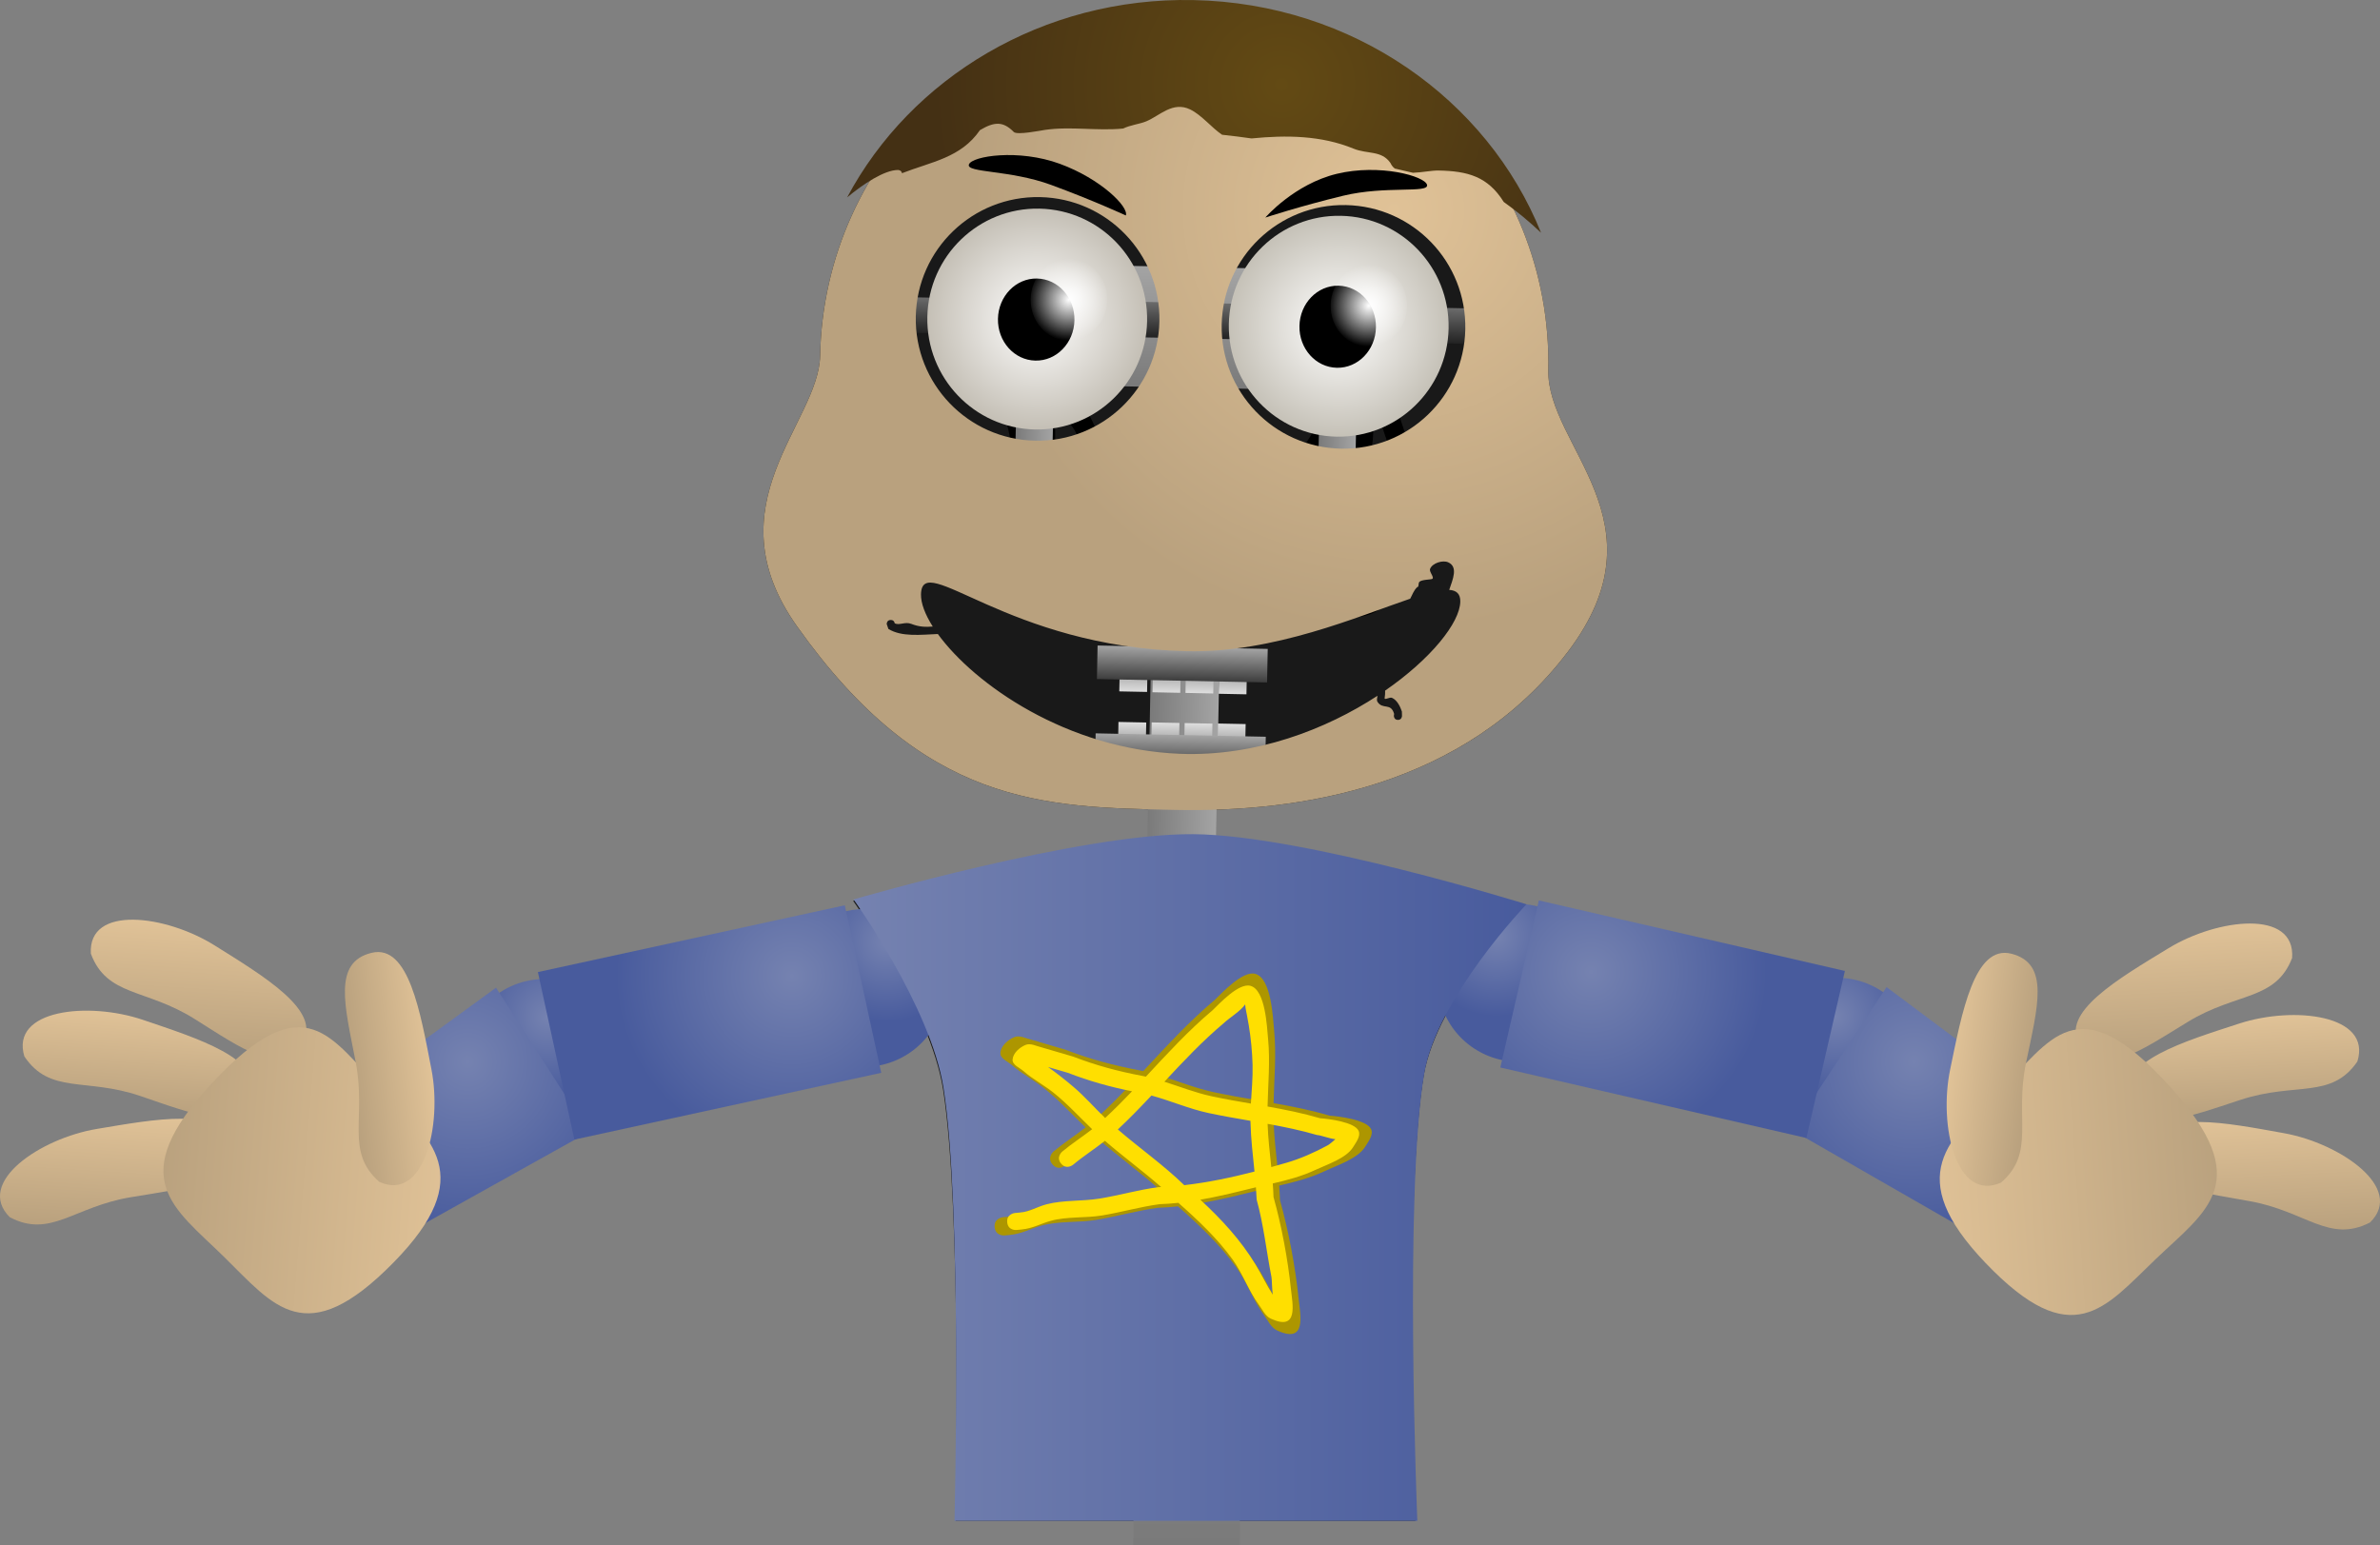 <svg version="1.1" xmlns="http://www.w3.org/2000/svg" xmlns:xlink="http://www.w3.org/1999/xlink" width="1071.941" height="695.994" viewBox="0,0,1071.941,695.994"><rect x="0" y="0" width="1071.941" height="695.994" fill="#808080" stroke="none"/><defs><linearGradient x1="222.175" y1="265.805" x2="253.027" y2="266.42" gradientUnits="userSpaceOnUse" id="color-1"><stop offset="0" stop-color="#7a7a7a"/><stop offset="1" stop-color="#a4a4a4"/></linearGradient><linearGradient x1="161.008" y1="175.074" x2="177.715" y2="175.408" gradientUnits="userSpaceOnUse" id="color-2"><stop offset="0" stop-color="#7a7a7a"/><stop offset="1" stop-color="#a4a4a4"/></linearGradient><linearGradient x1="297.52" y1="177.797" x2="314.226" y2="178.13" gradientUnits="userSpaceOnUse" id="color-3"><stop offset="0" stop-color="#7a7a7a"/><stop offset="1" stop-color="#a4a4a4"/></linearGradient><linearGradient x1="241.186" y1="108.574" x2="240.103" y2="162.86" gradientUnits="userSpaceOnUse" id="color-4"><stop offset="0" stop-color="#a4a4a4"/><stop offset="1" stop-color="#7a7a7a"/></linearGradient><linearGradient x1="239.41" y1="124.626" x2="239.091" y2="140.616" gradientUnits="userSpaceOnUse" id="color-5"><stop offset="0" stop-color="#6b6b6b"/><stop offset="1" stop-color="#222222"/></linearGradient><linearGradient x1="258.721" y1="290.671" x2="258.518" y2="300.838" gradientUnits="userSpaceOnUse" id="color-6"><stop offset="0" stop-color="#9a9a9a"/><stop offset="1" stop-color="#dedede"/></linearGradient><linearGradient x1="243.771" y1="290.281" x2="243.568" y2="300.448" gradientUnits="userSpaceOnUse" id="color-7"><stop offset="0" stop-color="#9a9a9a"/><stop offset="1" stop-color="#dedede"/></linearGradient><linearGradient x1="228.912" y1="289.984" x2="228.709" y2="300.151" gradientUnits="userSpaceOnUse" id="color-8"><stop offset="0" stop-color="#9a9a9a"/><stop offset="1" stop-color="#dedede"/></linearGradient><linearGradient x1="213.962" y1="289.594" x2="213.76" y2="299.761" gradientUnits="userSpaceOnUse" id="color-9"><stop offset="0" stop-color="#9a9a9a"/><stop offset="1" stop-color="#dedede"/></linearGradient><linearGradient x1="236.048" y1="279.745" x2="235.747" y2="294.857" gradientUnits="userSpaceOnUse" id="color-10"><stop offset="0" stop-color="#a4a4a4"/><stop offset="1" stop-color="#3d3d3d"/></linearGradient><linearGradient x1="258.158" y1="314.241" x2="257.956" y2="324.408" gradientUnits="userSpaceOnUse" id="color-11"><stop offset="0" stop-color="#dedede"/><stop offset="1" stop-color="#9a9a9a"/></linearGradient><linearGradient x1="243.205" y1="314.035" x2="243.002" y2="324.202" gradientUnits="userSpaceOnUse" id="color-12"><stop offset="0" stop-color="#dedede"/><stop offset="1" stop-color="#9a9a9a"/></linearGradient><linearGradient x1="228.346" y1="313.739" x2="228.143" y2="323.906" gradientUnits="userSpaceOnUse" id="color-13"><stop offset="0" stop-color="#dedede"/><stop offset="1" stop-color="#9a9a9a"/></linearGradient><linearGradient x1="213.393" y1="313.533" x2="213.19" y2="323.7" gradientUnits="userSpaceOnUse" id="color-14"><stop offset="0" stop-color="#dedede"/><stop offset="1" stop-color="#9a9a9a"/></linearGradient><linearGradient x1="235.167" y1="319.31" x2="234.865" y2="334.422" gradientUnits="userSpaceOnUse" id="color-15"><stop offset="0" stop-color="#a4a4a4"/><stop offset="1" stop-color="#3d3d3d"/></linearGradient><radialGradient cx="170.543" cy="131.937" r="49.749" gradientUnits="userSpaceOnUse" id="color-16"><stop offset="0" stop-color="#ffffff"/><stop offset="1" stop-color="#c4bfb5"/></radialGradient><radialGradient cx="184.814" cy="123.225" r="18.488" gradientUnits="userSpaceOnUse" id="color-17"><stop offset="0" stop-color="#ffffff"/><stop offset="1" stop-color="#ffffff" stop-opacity="0"/></radialGradient><radialGradient cx="306.335" cy="135.168" r="49.749" gradientUnits="userSpaceOnUse" id="color-18"><stop offset="0" stop-color="#ffffff"/><stop offset="1" stop-color="#c5c1b7"/></radialGradient><radialGradient cx="319.91" cy="125.92" r="18.488" gradientUnits="userSpaceOnUse" id="color-19"><stop offset="0" stop-color="#ffffff"/><stop offset="1" stop-color="#ffffff" stop-opacity="0"/></radialGradient><linearGradient x1="236.774" y1="218.862" x2="236.471" y2="234.074" gradientUnits="userSpaceOnUse" id="color-20"><stop offset="0" stop-color="#a4a4a4"/><stop offset="1" stop-color="#686868"/></linearGradient><radialGradient cx="331.185" cy="82.777" r="190.048" gradientUnits="userSpaceOnUse" id="color-21"><stop offset="0" stop-color="#e0c297"/><stop offset="1" stop-color="#b9a17e"/></radialGradient><radialGradient cx="280.564" cy="26.217" r="157.087" gradientUnits="userSpaceOnUse" id="color-22"><stop offset="0" stop-color="#634a14"/><stop offset="1" stop-color="#443014"/></radialGradient><linearGradient x1="237.845" y1="416.157" x2="237.845" y2="684.219" gradientUnits="userSpaceOnUse" id="color-23"><stop offset="0" stop-color="#a4a4a4"/><stop offset="1" stop-color="#7a7a7a"/></linearGradient><linearGradient x1="237.845" y1="416.157" x2="237.845" y2="438.025" gradientUnits="userSpaceOnUse" id="color-24"><stop offset="0" stop-color="#a4a4a4"/><stop offset="1" stop-color="#7a7a7a"/></linearGradient><linearGradient x1="237.845" y1="406.253" x2="237.845" y2="447.929" gradientUnits="userSpaceOnUse" id="color-25"><stop offset="0" stop-color="#303030"/><stop offset="1" stop-color="#4b4b4b"/></linearGradient><radialGradient cx="529.95" cy="446.042" r="36.199" gradientUnits="userSpaceOnUse" id="color-26"><stop offset="0" stop-color="#7582b0"/><stop offset="1" stop-color="#485b9d"/></radialGradient><radialGradient cx="565.456" cy="466.385" r="78.092" gradientUnits="userSpaceOnUse" id="color-27"><stop offset="0" stop-color="#7582b0"/><stop offset="1" stop-color="#485b9d"/></radialGradient><radialGradient cx="-50.245" cy="446.599" r="36.199" gradientUnits="userSpaceOnUse" id="color-28"><stop offset="0" stop-color="#7582b0"/><stop offset="1" stop-color="#485b9d"/></radialGradient><radialGradient cx="-85.996" cy="466.508" r="78.092" gradientUnits="userSpaceOnUse" id="color-29"><stop offset="0" stop-color="#7582b0"/><stop offset="1" stop-color="#485b9d"/></radialGradient><radialGradient cx="377.461" cy="410.024" r="35.99" gradientUnits="userSpaceOnUse" id="color-30"><stop offset="0" stop-color="#7582b0"/><stop offset="1" stop-color="#485b9d"/></radialGradient><radialGradient cx="419.94" cy="425.98" r="79.371" gradientUnits="userSpaceOnUse" id="color-31"><stop offset="0" stop-color="#7582b0"/><stop offset="1" stop-color="#485b9d"/></radialGradient><radialGradient cx="102.672" cy="412.447" r="35.99" gradientUnits="userSpaceOnUse" id="color-32"><stop offset="0" stop-color="#7582b0"/><stop offset="1" stop-color="#485b9d"/></radialGradient><radialGradient cx="60.002" cy="427.883" r="79.371" gradientUnits="userSpaceOnUse" id="color-33"><stop offset="0" stop-color="#7582b0"/><stop offset="1" stop-color="#485b9d"/></radialGradient><linearGradient x1="87.826" y1="518.593" x2="390.885" y2="518.593" gradientUnits="userSpaceOnUse" id="color-34"><stop offset="0" stop-color="#7582b0"/><stop offset="1" stop-color="#485b9d"/></linearGradient><linearGradient x1="722.917" y1="492.032" x2="725.558" y2="543.733" gradientUnits="userSpaceOnUse" id="color-35"><stop offset="0" stop-color="#e0c297"/><stop offset="1" stop-color="#b9a17e"/></linearGradient><linearGradient x1="712.972" y1="446.527" x2="715.224" y2="490.606" gradientUnits="userSpaceOnUse" id="color-36"><stop offset="0" stop-color="#e0c297"/><stop offset="1" stop-color="#b9a17e"/></linearGradient><linearGradient x1="685.509" y1="405.737" x2="688.485" y2="463.987" gradientUnits="userSpaceOnUse" id="color-37"><stop offset="0" stop-color="#e0c297"/><stop offset="1" stop-color="#b9a17e"/></linearGradient><linearGradient x1="571.209" y1="520.833" x2="705.222" y2="511.522" gradientUnits="userSpaceOnUse" id="color-38"><stop offset="0" stop-color="#e0c297"/><stop offset="1" stop-color="#b9a17e"/></linearGradient><linearGradient x1="581.912" y1="467.157" x2="618.031" y2="471.975" gradientUnits="userSpaceOnUse" id="color-39"><stop offset="0" stop-color="#e0c297"/><stop offset="1" stop-color="#b9a17e"/></linearGradient><linearGradient x1="-243.759" y1="490.229" x2="-247.031" y2="541.894" gradientUnits="userSpaceOnUse" id="color-40"><stop offset="0" stop-color="#e0c297"/><stop offset="1" stop-color="#b9a17e"/></linearGradient><linearGradient x1="-233.259" y1="444.849" x2="-236.049" y2="488.897" gradientUnits="userSpaceOnUse" id="color-41"><stop offset="0" stop-color="#e0c297"/><stop offset="1" stop-color="#b9a17e"/></linearGradient><linearGradient x1="-205.3" y1="404.398" x2="-208.987" y2="462.607" gradientUnits="userSpaceOnUse" id="color-42"><stop offset="0" stop-color="#e0c297"/><stop offset="1" stop-color="#b9a17e"/></linearGradient><linearGradient x1="-92.414" y1="520.881" x2="-226.304" y2="509.934" gradientUnits="userSpaceOnUse" id="color-43"><stop offset="0" stop-color="#e0c297"/><stop offset="1" stop-color="#b9a17e"/></linearGradient><linearGradient x1="-102.461" y1="467.078" x2="-138.636" y2="471.454" gradientUnits="userSpaceOnUse" id="color-44"><stop offset="0" stop-color="#e0c297"/><stop offset="1" stop-color="#b9a17e"/></linearGradient></defs><g transform="translate(296.618,11.775)"><g data-paper-data="{&quot;isPaintingLayer&quot;:true}" fill-rule="nonzero" stroke-linecap="butt" stroke-linejoin="miter" stroke-miterlimit="10" stroke-dasharray="" stroke-dashoffset="0" style="mix-blend-mode: normal"><path d="M133.772,673.196c0,0 2.874,-140.582 -5.638,-194.31c-5.81,-36.671 -40.501,-84.888 -40.501,-84.888c0,0 101.88,-29.769 152.879,-29.402c50.001,0.36 150.18,31.584 150.18,31.584c0,0 -40.083,41.754 -46.016,76.171c-9.199,53.357 -3.815,200.845 -3.815,200.845z" fill="#191919" stroke="none" stroke-width="0"/><path d="M400.733,155.005c-0.684,34.312 53.452,67.98 8.816,126.787c-46.395,61.125 -120.891,72.351 -176.819,71.236c-59.934,-1.195 -113.172,-2.008 -170.47,-82.821c-38.886,-54.845 9.892,-91.4 10.497,-121.743c1.789,-89.71 76.66,-160.969 167.228,-159.163c90.568,1.806 162.537,75.995 160.748,165.704z" fill="#191919" stroke="none" stroke-width="0"/><g><path d="M319.725,255.205c5.343,-3.562 11.267,-15.792 13.059,-21.877c0.11,-7.82 5.488,-17.489 3.872,-24.894c-1.749,-8.014 -6.769,-15.748 -9.282,-23.598c-2.286,-7.14 -4.741,-14.022 -7.814,-20.544c2.11,8.74 3.007,17.828 1.735,24.938c-1.711,9.569 -6.66,18.54 -5.209,28.631c2.013,13.995 11.665,18.128 4.155,33.048c-1.518,2.522 -3.223,4.526 -5.083,6.116c1.625,-0.314 3.168,-0.885 4.568,-1.819zM311.848,136.671c12.028,12.985 18.562,28.416 23.886,45.211c2.584,8.15 7.943,16.225 9.556,24.623c1.771,9.226 -3.552,18.907 -3.788,28.266c-2.53,8.455 -9.466,23.158 -16.978,28.104c-8.563,5.638 -18.941,2.824 -28.068,1.566c-17.089,-2.355 -34.12,-0.054 -50.533,3.77c-0.981,-0.014 -1.961,-0.029 -2.941,-0.044l0.564,4.422c0,0 -1.482,4.309 -5.641,2.78c-2.597,-0.955 -2.994,-2.994 -2.926,-4.391c-1.038,-0.692 -2.082,-1.355 -3.129,-1.997c-1.249,0.522 -3.433,0.907 -5.162,-1.583c-0.042,-0.061 -0.083,-0.122 -0.122,-0.182c-0.754,-0.443 -1.482,-1.169 -1.813,-2.363c-0.652,-0.37 -1.301,-0.738 -1.945,-1.106c1.724,3.176 3.202,6.535 6.461,8.773l2.795,2.253c0,0 3.477,2.813 0.755,6.418c-2.722,3.604 -6.198,0.791 -6.198,0.791l-2.401,-1.952c-5.339,-3.972 -6.544,-10.677 -10.889,-14.543c-1.968,-1.751 -5.162,-0.569 -7.749,-0.79c-5.515,-0.47 -14.467,-0.812 -18.949,-4.841c-6.495,-5.838 -6.08,-19.562 -11.245,-27.041c-14.514,-1.191 -26.654,-13.895 -23.463,-29.933c0.792,-3.983 4.137,-6.959 5.634,-10.72c3.119,-7.839 -3.878,-19.276 -4.893,-26.616c-1.37,-9.909 3.09,-17.069 8.657,-23.848c0.221,-0.559 0.448,-1.124 0.682,-1.697c0,0 0.944,-2.306 3.081,-2.784c-0.013,-0.534 -0.016,-1.069 -0.009,-1.607c0,0 0.091,-4.572 4.505,-4.484c4.414,0.088 4.323,4.66 4.323,4.66c-0.483,16.466 10.424,26.69 19.321,38.458c2.03,2.686 4.753,9.192 5.332,12.481c0.536,3.048 -1.805,9.371 1.093,11.869c4.191,3.613 14.415,3.597 17.387,8.304c3.359,5.321 2.537,12.474 4.481,18.505c3.894,6.888 6.139,13.299 8.091,20.966l0.566,1.872c0,0 1.309,4.365 -2.907,5.727c-4.217,1.362 -5.526,-3.003 -5.526,-3.003l-0.672,-2.254c-1.846,-7.252 -3.957,-12.99 -7.6,-19.534c-1.737,-5.379 -0.972,-11.567 -3.399,-16.651c-1.022,-2.139 -14.12,-4.777 -16.619,-7.412c-6.236,-6.576 -2.006,-13.909 -5.158,-21.303c-2.177,-5.106 -6.628,-7.864 -9.836,-12.365c-4.573,-6.416 -8.615,-13.37 -11.03,-20.863c-1.405,4.541 -1.568,8.812 1.773,13.875c2.444,3.705 6.395,6.387 8.14,10.495c3.566,8.392 -2.242,24.099 5.628,30.786c9.877,8.393 20.725,13.603 25.808,26.565c1.459,11.765 7.747,17.511 15.581,22.262l1.502,0.03c5.595,0.358 10.901,-3.712 16.056,-6.077c9.454,-4.338 19.207,-7.5 27.646,-13.805c6.265,-5.607 4.322,-20.551 6.473,-28.425c1.848,-6.766 7.521,-9.281 11.827,-13.904c4.748,-5.098 9.164,-13.018 11.552,-19.501c4.48,-12.165 -0.586,-24.935 -0.357,-37.336c0,0 0.091,-4.572 4.505,-4.484c3.525,0.07 4.177,3 4.297,4.177c2.238,-0.465 3.994,1.429 3.994,1.429zM287.25,253.771c8.979,0.179 20.315,1.847 25.292,-7.333c5.62,-10.952 -3.456,-15.983 -5.201,-27.287c-1.719,-11.134 3.284,-20.793 5.226,-31.31c1.308,-7.081 -0.131,-17.259 -2.823,-26.251c0.082,4.875 -0.411,9.785 -2.199,14.834c-2.651,7.488 -7.909,16.434 -13.3,22.264c-2.697,2.917 -8.814,5.768 -9.775,10.272c-2.434,11.407 -1.001,24.102 -9.268,32.777c-4.455,3.313 -10.594,7.283 -17.293,10.934c9.55,-0.201 19.262,0.899 29.339,1.1zM200.221,234.604c-4.195,-10.805 -15.64,-14.859 -23.377,-22.262c-7.87,-7.53 -6.041,-19.318 -6.758,-28.971c-0.446,-6.008 -3.72,-7.86 -6.735,-11.682c1.231,3.759 2.604,7.511 2.977,11.233c1.463,14.575 -15.828,33.792 6.519,40.702c2.211,0.684 4.551,0.794 6.826,1.191c5.464,6.46 7.727,10.997 10.303,19.145c0.933,2.952 0.027,7.118 2.432,8.973c4.727,3.646 11.975,2.175 18.241,2.581c-5.396,-4.807 -9.341,-11.061 -10.428,-20.91z" fill="#000000" stroke="none" stroke-width="0.5"/><path d="M219.258,412.045l5.834,-292.479l30.853,0.615l-5.827,292.117z" fill="url(#color-1)" stroke="none" stroke-width="0"/><path d="M159.876,231.839l2.264,-113.529l16.707,0.333l-2.262,113.388z" fill="url(#color-2)" stroke="none" stroke-width="0"/><path d="M296.387,234.562l2.264,-113.529l16.707,0.333l-2.262,113.388z" fill="url(#color-3)" stroke="none" stroke-width="0"/><path d="M144.42,160.952l1.083,-54.286l191.366,3.817l-1.083,54.286z" fill="url(#color-4)" stroke="none" stroke-width="0"/><path d="M113.876,138.119l0.319,-15.991l250.43,4.995l-0.319,15.991z" fill="url(#color-5)" stroke="none" stroke-width="0"/><g stroke="none" stroke-width="0"><path d="M252.261,300.713l0.203,-10.167l12.513,0.25l-0.203,10.167z" fill="url(#color-6)"/><path d="M237.312,300.323l0.203,-10.167l12.513,0.25l-0.203,10.167z" fill="url(#color-7)"/><path d="M222.453,300.027l0.203,-10.167l12.513,0.25l-0.203,10.167z" fill="url(#color-8)"/><path d="M207.503,299.636l0.203,-10.167l12.513,0.25l-0.203,10.167z" fill="url(#color-9)"/><path d="M197.432,294.092l0.301,-15.111l76.63,1.528l-0.301,15.111z" fill="url(#color-10)"/></g><g data-paper-data="{&quot;index&quot;:null}" stroke="none" stroke-width="0"><path d="M264.415,314.366l-0.203,10.167l-12.513,-0.25l0.203,-10.167z" fill="url(#color-11)"/><path d="M249.462,314.16l-0.203,10.167l-12.513,-0.25l0.203,-10.167z" fill="url(#color-12)"/><path d="M234.603,313.864l-0.203,10.167l-12.513,-0.25l0.203,-10.167z" fill="url(#color-13)"/><path d="M219.649,313.658l-0.203,10.167l-12.513,-0.25l0.203,-10.167z" fill="url(#color-14)"/><path d="M273.482,320.074l-0.301,15.111l-76.63,-1.528l0.301,-15.111c0,0 21.433,0.427 33.253,0.663c13.5,0.269 43.377,0.865 43.377,0.865z" fill="url(#color-15)"/></g><g stroke-width="0"><g><path d="M220.033,132.924c-0.548,27.47 -23.15,49.297 -50.483,48.752c-27.333,-0.545 -49.046,-23.256 -48.499,-50.726c0.548,-27.47 23.15,-49.297 50.483,-48.752c27.333,0.545 49.046,23.256 48.499,50.726z" fill="url(#color-16)" stroke="#000000"/><path d="M187.305,132.507c-0.204,10.209 -8.08,18.331 -17.593,18.141c-9.513,-0.19 -17.059,-8.619 -16.855,-18.828c0.204,-10.209 8.08,-18.331 17.593,-18.141c9.513,0.19 17.059,8.619 16.855,18.828z" fill="#000000" stroke="none"/></g><path d="M202.038,123.569c-0.204,10.209 -8.08,18.331 -17.593,18.141c-9.513,-0.19 -17.059,-8.619 -16.855,-18.828c0.204,-10.209 8.08,-18.331 17.593,-18.141c9.513,0.19 17.059,8.619 16.855,18.828z" fill="url(#color-17)" stroke="none"/></g><g stroke-width="0"><g><path d="M355.826,136.155c-0.548,27.47 -23.15,49.297 -50.483,48.752c-27.333,-0.545 -49.046,-23.256 -48.498,-50.726c0.548,-27.47 23.15,-49.297 50.483,-48.752c27.333,0.545 49.046,23.256 48.498,50.726z" fill="url(#color-18)" stroke="#000000"/><path d="M323.097,135.738c-0.204,10.209 -8.08,18.331 -17.593,18.141c-9.513,-0.19 -17.059,-8.619 -16.855,-18.828c0.204,-10.209 8.08,-18.331 17.593,-18.141c9.513,0.19 17.059,8.619 16.855,18.828z" fill="#000000" stroke="none"/></g><path d="M337.135,126.264c-0.204,10.209 -8.08,18.331 -17.593,18.141c-9.513,-0.19 -17.059,-8.619 -16.855,-18.828c0.204,-10.209 8.08,-18.331 17.593,-18.141c9.513,0.19 17.059,8.619 16.855,18.828z" fill="url(#color-19)" stroke="none"/></g><path d="M159.862,232.546l0.303,-15.213l153.218,3.056l-0.303,15.194z" fill="url(#color-20)" stroke="none" stroke-width="0"/></g><g stroke="none" stroke-width="0"><path d="M400.733,155.005c-0.684,34.312 53.452,67.98 8.816,126.787c-46.395,61.125 -120.891,72.351 -176.819,71.236c-59.934,-1.195 -113.172,-2.008 -170.47,-82.821c-38.886,-54.845 9.892,-91.4 10.497,-121.743c1.789,-89.71 76.66,-160.969 167.228,-159.163c90.568,1.806 162.537,75.995 160.748,165.704zM234.884,327.753c34.057,1.318 65.792,-11.014 88.921,-26.148c-0.194,1.068 -0.398,2.094 -0.088,2.61c2.334,3.894 6.087,0.302 7.573,5.572l-0.111,0.834c0,0 -0.036,1.829 1.792,1.865c1.829,0.036 1.865,-1.792 1.865,-1.792l-0.054,-1.995c-0.727,-2.193 -2.11,-5.104 -4.451,-6.154c-1.008,-0.452 -3.471,1.191 -3.311,0.098c0.174,-1.192 0.28,-2.327 0.22,-3.352c20.693,-14.317 33.664,-30.585 33.853,-40.071c0.07,-3.504 -1.695,-5.079 -4.99,-5.297c1.658,-4.833 4.092,-10.402 -0.496,-12.435c-2.431,-1.077 -7.082,0.34 -8.11,2.951c-0.57,1.449 2.254,3.988 0.822,4.6c-0.579,0.247 -4.832,0.257 -5.687,1.302c-0.529,0.647 -0.104,2.359 -0.939,2.325c-1.664,1.599 -2.199,3.518 -3.161,5.23c-23.218,7.861 -61.425,24.496 -100.549,23.64c-81.001,-1.772 -119.384,-45.799 -119.787,-25.601c-0.078,3.928 1.774,8.946 5.299,14.501c-3.134,0.229 -5.906,0.268 -9.731,-1.222c-2.716,-1.058 -5.256,0.783 -7.394,-0.202c-0.087,-0.528 -0.429,-1.509 -1.763,-1.535c-1.829,-0.036 -1.865,1.792 -1.865,1.792l0.77,2.245c6.03,3.719 14.71,2.583 22.276,2.288c16.476,22.667 58.154,51.978 109.095,53.949zM169.614,186.725c30.298,0.604 55.349,-23.467 55.953,-53.765c0.604,-30.298 -23.467,-55.349 -53.765,-55.953c-30.298,-0.604 -55.349,23.467 -55.953,53.765c-0.604,30.298 23.467,55.349 53.765,55.953zM307.39,190.314c30.298,0.604 55.349,-23.467 55.953,-53.765c0.604,-30.298 -23.467,-55.349 -53.765,-55.953c-30.298,-0.604 -55.349,23.467 -55.953,53.765c-0.604,30.298 23.467,55.349 53.765,55.953z" fill="url(#color-21)"/><path d="M240.868,-11.739c71.811,1.432 132.445,44.707 156.593,104.803c-5.228,-4.976 -10.823,-9.617 -16.812,-13.887c-7.207,-11.537 -16.326,-13.886 -29.315,-14.145c-3.085,-0.062 -7.471,0.878 -11.563,1.021c-2.736,-0.661 -5.473,-1.295 -8.209,-1.916c-0.794,-0.636 -1.455,-1.461 -1.944,-2.522c-4.057,-5.781 -10.282,-3.844 -16.648,-6.451c-14.498,-5.937 -30.174,-6.144 -45.896,-4.582c-4.423,-0.632 -8.843,-1.183 -13.269,-1.658c-4.768,-3.202 -9.146,-8.834 -14.308,-11.37c-7.907,-3.884 -13.776,2.826 -19.875,5.337c-3.078,1.267 -7.062,1.62 -10.379,3.231c-11.584,1.16 -23.787,-1.086 -35.273,0.625c-1.978,0.295 -12.52,2.415 -13.98,0.929c-4.821,-4.904 -8.74,-4.69 -15.237,-0.84c-8.616,12.514 -21.862,14.229 -35.127,19.412c-0.22,-1.427 -1.767,-1.458 -1.767,-1.458c-6.107,-0.012 -15.709,6.309 -22.932,12.349c28.714,-53.86 88.087,-90.234 155.942,-88.88z" fill="url(#color-22)"/></g><path d="M305.475,66.515c19.211,-4.643 39.692,1.024 40.646,4.969c0.953,3.945 -18.593,0.265 -37.804,4.908c-19.211,4.643 -35.039,9.829 -35.039,9.829c0,0 12.987,-15.063 32.197,-19.706z" fill="#000000" stroke="none" stroke-width="0"/><path d="M176.772,71.496c-18.554,-6.808 -38.393,-5.387 -36.995,-9.197c1.398,-3.81 22.394,-7.098 40.947,-0.29c18.554,6.808 31.131,19.447 29.733,23.257c0,0 -15.132,-6.962 -33.686,-13.771z" data-paper-data="{&quot;index&quot;:null}" fill="#000000" stroke="none" stroke-width="0"/><g stroke="none"><path d="M232.688,434.059c1.416,-0.944 2.656,-1.01 3.655,-0.72l-0.031,-3.965c0,0 0,-4.572 4.572,-4.572c4.572,0 4.572,4.572 4.572,4.572l-0.044,4.318c0.505,1.768 0.932,3.774 1.225,5.895l0.766,2.68c0.748,2.621 1.306,5.242 1.722,7.861c7.484,16.099 5.534,37.431 5.524,54.443c-0.044,0.479 -0.09,0.957 -0.137,1.435c5.143,12.397 12.688,24.292 13.575,37.691c0.869,13.139 -7.977,24.175 -6.402,37.145c0.617,5.08 13.153,25.303 18.266,20.978c4.539,-4.642 11.368,-9.744 13.08,-16.442c1.613,-6.312 -2.786,-13.514 -3.616,-19.542c-0.432,-3.142 0.454,-14.164 0.772,-15.768c1.844,-9.311 9.345,-16.139 13.963,-23.965c0.194,-0.33 0.385,-0.658 0.571,-0.986c-1.379,-10.707 -4.291,-21.169 -9.309,-30.952c-4.662,-12.411 -13.79,-27.597 -8.632,-41.488c7.856,-21.158 32.071,-22.234 50.227,-28.328c0.976,-0.327 1.933,-0.639 2.877,-0.93c0.494,-0.183 0.987,-0.357 1.478,-0.522c0.994,-0.333 2.008,-0.562 3.037,-0.703c6.007,-1.361 11.667,-1.368 18.09,1.675c0,0 1.457,0.728 2.197,2.185c3.187,1.026 6.272,1.947 9.139,2.331c0,0 4.527,0.647 3.88,5.173c-0.647,4.527 -5.173,3.88 -5.173,3.88c-6.731,-1.01 -18.885,-7.655 -26.571,-6.331c-0.68,0.18 -1.364,0.382 -2.052,0.597c-9.924,3.994 -22.814,12.259 -24.196,23.637c-1.154,9.499 2.799,19.086 2.857,28.507c0,15.474 -1.205,28.467 -7.95,42.099c5.139,35.848 -5.687,73.87 -35.765,95.373c-15.663,8.826 -24.474,-11.699 -31.89,-23.187c-16.84,-26.088 -4.946,-61.946 -1.756,-90.922c-0.603,-1.483 -1.161,-2.968 -1.656,-4.455c-3.027,-13.812 -1.409,-27.602 -2.278,-41.441c-1.826,1.196 -3.878,2.194 -4.8,4.084c-1.762,3.61 -0.667,10.171 -0.944,13.241c-0.768,8.515 -5.058,15.158 -4.93,23.603c0,9.016 4.049,28.382 -2.278,35.924c-1.797,2.142 -4.084,3.319 -6.639,3.761c-5.494,4.377 -13.341,6.273 -14.487,14.099c-1.742,11.89 9.778,14.593 13.212,23.856c3.907,10.538 0.036,22.422 -9.342,27.695c-18.515,13.297 -46.99,7.574 -50.426,-18.532c-1.242,-9.439 10.694,-25.058 6.688,-33.41c-4.056,-8.457 -12.985,-15.337 -17.493,-24.353c-8.07,-14.342 -3.188,-30.313 -5.434,-45.995c-1.788,-12.48 -6.559,-24.296 -11.03,-35.77c-2.682,-6.883 -4.558,-17.071 -12.836,-18.313c-1.343,0.737 -2.729,1.502 -4.24,2.26c0,0 -4.09,2.045 -6.135,-2.045c-2.045,-4.09 2.045,-6.135 2.045,-6.135c0.441,-0.22 0.889,-0.437 1.343,-0.653c1.053,-2.66 4.239,-2.66 4.239,-2.66c0.589,0.024 1.162,0.064 1.718,0.118c18.914,-7.203 44.41,-8.93 50.154,16.947c2.947,13.275 -3.327,22.468 7.499,33.396c11.203,6.354 18.499,15.468 20.157,28.543c0.904,7.132 -1.159,14.174 2.898,20.808c1.877,3.069 4.046,4.381 7.057,6.321c0.696,0.448 6.671,3.139 10.479,4.347c3.231,-10.191 -1.149,-24.656 -3.311,-34.438c-1.126,-11.14 -5.534,-26.078 -2.765,-37.148c1.957,-7.824 8.651,-17.034 13.672,-23.1l0.13,-0.533c0,0 2.003,-4.006 6.009,-2.106c0.303,-0.371 0.697,-0.731 1.203,-1.069zM248.286,565.912c0,7.608 -0.794,15.613 3,22.611c4.13,7.618 9.703,14.471 15.081,21.202c3.115,3.899 3.413,7.899 7.292,4.068c1.383,-0.987 2.734,-2.031 4.057,-3.119c-10.61,-0.582 -18.45,-12.246 -23.265,-22.26c-7.316,-15.215 5.522,-29.072 4.507,-44.149c-0.493,-7.32 -3.289,-14.391 -6.518,-21.371c-1.967,14.241 -4.154,28.344 -4.154,43.018zM303.716,566.335c1.323,-8.82 2.094,-17.852 1.985,-26.849c-2.972,3.906 -5.754,7.983 -6.587,12.557c-1.529,8.397 1.739,16.461 2.993,24.486c0.687,-3.587 1.148,-7.126 1.608,-10.195zM295.447,455.592c-4.28,11.248 4.644,25.027 8.347,34.917c2.958,6.047 5.391,12.397 7.278,18.928c2.02,-8.053 2.352,-16.222 2.352,-25.59c0.076,-9.776 -4.07,-19.571 -2.802,-29.504c0.73,-5.725 3.454,-11.044 7.31,-15.68c-9.803,2.884 -18.817,7.292 -22.485,16.929zM234.518,445.007l-1.596,-2.374l-0.552,0.987c-4.163,4.956 -10.188,12.907 -11.797,19.347c-2.116,8.472 0.92,20.263 2.375,29.629c1.293,-4.824 3.024,-9.417 3.481,-14.858c0.564,-6.712 -1.207,-10.318 1.886,-16.472c1.669,-3.322 5.962,-4.618 8.124,-7.643c0.835,-1.169 1.31,-2.73 1.531,-4.478c-1.018,-1.465 -2.163,-2.849 -3.452,-4.138zM141.82,446.018c4.695,12.098 9.726,24.662 11.608,37.805c2.023,14.126 -2.896,30.486 4.47,43.144c4.424,8.85 14.505,16.484 17.879,25.169c4.779,12.299 -7.656,24.089 -6.046,35.92c2.666,19.594 23.576,21.292 36.526,11.743c16.481,-7.516 -1.648,-21.937 -5.583,-29.799c-1.41,-2.817 -2.945,-12.777 -2.508,-15.425c0.719,-4.362 4.489,-10.45 7.944,-13.391c0.745,-0.634 1.641,-1.155 2.603,-1.632c-7.063,-3.177 -13.636,-8.68 -16.299,-12.99c-6.759,-10.938 -1.434,-23.852 -7.226,-34.932c-2.925,-5.596 -8.344,-8.916 -13.582,-11.93c-4.89,-4.861 -9.146,-9.873 -10.894,-16.834c-1.743,-6.938 1.352,-14.963 0,-21.931c-2.619,-13.497 -18.879,-16.846 -29.691,-14.224c5.24,4.503 7.841,11.687 10.798,19.307z" fill="#303030" stroke-width="0.5"/><path d="M213.896,684.219v-268.062h47.897v268.062z" fill="url(#color-23)" stroke-width="0"/><path d="M94.337,438.025v-21.868h287.016v21.868z" fill="url(#color-24)" stroke-width="0"/><path d="M136.076,447.929v-41.677h203.536v41.677z" fill="url(#color-25)" stroke-width="0"/></g><g data-paper-data="{&quot;index&quot;:null}" stroke="none" stroke-width="0"><path d="M511.868,494.06c-16.714,-11.045 -21.493,-33.272 -10.673,-49.646c10.82,-16.374 33.141,-20.694 49.855,-9.649c16.714,11.045 21.493,33.272 10.673,49.646c-10.82,16.374 -33.141,20.694 -49.855,9.649z" fill="url(#color-26)"/><path d="M633.329,567.77l-122.822,-70.514l42.573,-64.425l113.584,84.885z" fill="url(#color-27)"/></g><g data-paper-data="{&quot;index&quot;:null}" stroke="none" stroke-width="0"><path d="M-32.75,494.835c-16.848,10.84 -39.114,6.248 -49.733,-10.257c-10.619,-16.505 -5.569,-38.672 11.278,-49.511c16.848,-10.84 39.114,-6.248 49.733,10.257c10.619,16.505 5.569,38.672 -11.278,49.512z" fill="url(#color-28)"/><path d="M-187.825,516.599l114.613,-83.492l41.783,64.941l-123.674,69.008z" fill="url(#color-29)"/></g><g data-paper-data="{&quot;index&quot;:null}" stroke="none" stroke-width="0"><path d="M379.279,465.576c-19.522,-4.499 -31.775,-23.649 -27.368,-42.773c4.407,-19.124 23.806,-30.981 43.328,-26.482c19.522,4.499 31.775,23.649 27.368,42.774c-4.407,19.124 -23.806,30.981 -43.328,26.482z" fill="url(#color-30)"/><path d="M516.968,500.813l-137.845,-31.766l17.341,-75.249l137.845,31.766z" fill="url(#color-31)"/></g><g data-paper-data="{&quot;index&quot;:null}" stroke="none" stroke-width="0"><path d="M100.177,467.973c-19.576,4.26 -38.828,-7.832 -43.001,-27.009c-4.173,-19.177 8.313,-38.176 27.889,-42.436c19.576,-4.26 38.828,7.832 43.001,27.009c4.173,19.177 -8.313,38.176 -27.889,42.436z" fill="url(#color-32)"/><path d="M-54.353,426.07l138.223,-30.08l16.42,75.455l-138.223,30.08z" fill="url(#color-33)"/></g><g stroke="none"><path d="M133.282,673.237c0,0 3.557,-141.265 -4.955,-194.994c-5.81,-36.671 -40.501,-84.888 -40.501,-84.888c0,0 101.88,-29.769 152.879,-29.402c50.001,0.36 150.18,31.584 150.18,31.584c0,0 -40.083,41.754 -46.016,76.171c-9.199,53.357 -3.132,201.528 -3.132,201.528z" fill="url(#color-34)" stroke-width="0"/><g stroke-width="0.5"><path d="M151.369,540.984c-0.392,-4.097 3.705,-4.488 3.705,-4.488l2.438,-0.233c5.177,-0.427 7.855,-2.658 12.878,-3.978c7.946,-2.088 17.093,-1.396 25.318,-2.717c9.557,-1.535 18.761,-4.238 28.466,-5.529c0.492,-0.018 0.984,-0.039 1.475,-0.062c-8.8,-7.75 -18.277,-14.637 -27.132,-22.314c-4.992,3.98 -10.435,7.409 -15.332,11.521c0,0 -3.154,2.644 -5.798,-0.511c-2.644,-3.154 0.511,-5.798 0.511,-5.798c4.61,-3.857 9.717,-7.123 14.454,-10.819c-6.25,-5.984 -11.961,-12.305 -18.819,-17.762c-4.455,-3.545 -9.973,-6.477 -14.215,-10.211c-1.944,-1.711 -5.54,-3.046 -5.356,-5.63c0.223,-3.141 3.35,-5.869 6.259,-7.076c2.449,-1.017 5.275,0.634 7.862,1.214c0.137,0.031 14.442,4.235 15.154,4.444c11.062,4.263 21.658,7.088 33.175,9.271c0.624,0.118 1.246,0.246 1.866,0.381c10.338,-11.073 20.55,-22.294 32.142,-32c3.286,-3.154 12.662,-13.375 18.325,-11.824c7.281,1.994 7.957,19.924 8.505,25.632c1.049,10.925 -0.013,21.728 -0.256,32.604c8.527,1.524 17.021,3.219 25.321,5.661c4.166,0.278 16.733,1.853 18.616,6.09c1.122,2.525 -1.211,5.496 -2.652,7.855c-3.3,5.402 -12.702,8.405 -18.046,10.926c-6.725,3.172 -13.671,4.976 -20.723,6.605c0.165,2.183 0.292,4.37 0.359,6.561c3.874,13.739 6.932,30.112 8.409,44.406c0.755,7.307 3.804,20.503 -9.714,14.274c-2.72,-1.253 -4.055,-4.424 -5.832,-6.835c-4.876,-6.616 -7.674,-14.871 -12.507,-21.578c-7.38,-10.24 -16.816,-19.143 -26.279,-27.475c-2.985,0.317 -6.006,0.541 -9.077,0.652c-9.51,1.281 -18.466,3.917 -27.837,5.451c-7.885,1.291 -17.03,0.456 -24.573,2.56c-5.27,1.47 -8.548,3.613 -14.167,4.206l-2.438,0.233c0,0 -4.097,0.392 -4.488,-3.705zM244.563,530.083c10.129,9.354 19.539,19.49 26.664,31.348c2.827,4.705 5.3,9.914 8.284,14.532c-0.424,-3.44 -0.384,-7.338 -0.629,-8.583c-2.423,-12.293 -3.804,-25.345 -7.142,-37.315c-0.083,-1.994 -0.207,-3.984 -0.359,-5.972c-0.952,0.223 -1.904,0.452 -2.858,0.688c-8.072,1.999 -15.953,3.906 -23.959,5.302zM268.959,483.697c0.348,-6.25 0.968,-12.491 0.804,-18.739c-0.162,-6.217 -0.798,-12.776 -1.809,-18.905c-0.273,-1.654 -0.608,-3.297 -0.893,-4.949c-0.299,-1.737 -0.767,-3.458 -0.858,-5.218c-0.001,-0.022 0,-0.046 0.003,-0.071c-2.105,3.15 -7.92,6.711 -10.284,8.995c-10.301,8.643 -19.525,18.469 -28.716,28.324c7.579,2.404 15.05,5.363 22.768,7.018c6.274,1.345 12.624,2.448 18.984,3.545zM268.748,492.014c-6.768,-1.172 -13.53,-2.332 -20.213,-3.758c-9.337,-1.993 -18.325,-5.932 -27.565,-8.451c-5.275,5.606 -10.618,11.137 -16.223,16.377c10.571,9.102 22,17.122 32.061,26.887c11.397,-1.305 22.731,-3.694 33.886,-6.564c-0.795,-7.928 -1.741,-15.844 -1.934,-23.85c-0.005,-0.213 -0.009,-0.426 -0.013,-0.64zM198.618,490.647c4.469,-4.14 8.766,-8.471 12.989,-12.885c-10.658,-2.135 -20.662,-4.93 -31.012,-8.931c-0.748,-0.219 -5.628,-1.646 -9.535,-2.791c4.236,3.016 8.329,6.244 12.289,9.609c5.492,4.667 10.114,10.044 15.268,14.999zM277.018,493.472c0.234,6.993 1.059,13.926 1.771,20.863c2.455,-0.681 4.9,-1.378 7.334,-2.085c6.733,-1.957 13.554,-4.986 19.721,-8.324c1.44,-0.78 2.61,-2.004 3.887,-3.042c-2.994,-0.298 -6.804,-1.883 -8.855,-2.02c-7.834,-2.29 -15.828,-3.93 -23.858,-5.391z" fill="#ad9600"/><path d="M157.027,538.78c-0.365,-3.824 3.458,-4.189 3.458,-4.189l2.276,-0.217c4.832,-0.398 7.332,-2.481 12.02,-3.713c7.416,-1.949 15.954,-1.303 23.631,-2.536c8.921,-1.433 17.511,-3.956 26.569,-5.161c0.459,-0.017 0.918,-0.036 1.377,-0.058c-8.214,-7.234 -17.059,-13.662 -25.324,-20.828c-4.659,3.715 -9.74,6.915 -14.311,10.754c0,0 -2.944,2.467 -5.411,-0.476c-2.467,-2.944 0.476,-5.411 0.476,-5.411c4.303,-3.6 9.07,-6.648 13.491,-10.098c-5.833,-5.585 -11.164,-11.485 -17.565,-16.579c-4.158,-3.309 -9.308,-6.045 -13.268,-9.531c-1.815,-1.597 -5.171,-2.843 -4.999,-5.255c0.208,-2.932 3.127,-5.478 5.842,-6.605c2.286,-0.949 4.923,0.591 7.338,1.133c0.128,0.029 13.48,3.953 14.144,4.148c10.325,3.979 20.215,6.616 30.965,8.653c0.582,0.11 1.163,0.229 1.742,0.356c9.65,-10.335 19.181,-20.809 30.001,-29.868c3.067,-2.944 11.818,-12.484 17.104,-11.036c6.795,1.861 7.427,18.596 7.938,23.925c0.979,10.197 -0.012,20.28 -0.239,30.431c7.958,1.422 15.886,3.005 23.634,5.283c3.888,0.259 15.618,1.729 17.376,5.684c1.048,2.357 -1.131,5.13 -2.475,7.331c-3.08,5.042 -11.856,7.845 -16.844,10.198c-6.277,2.96 -12.76,4.644 -19.342,6.165c0.154,2.038 0.272,4.079 0.335,6.123c3.616,12.824 6.47,28.106 7.848,41.447c0.704,6.82 3.551,19.136 -9.066,13.323c-2.539,-1.17 -3.785,-4.13 -5.443,-6.38c-4.551,-6.175 -7.162,-13.88 -11.674,-20.14c-6.888,-9.558 -15.695,-17.868 -24.528,-25.644c-2.786,0.296 -5.606,0.505 -8.472,0.609c-8.876,1.196 -17.236,3.656 -25.982,5.088c-7.36,1.205 -15.895,0.426 -22.936,2.389c-4.919,1.372 -7.979,3.372 -13.223,3.926l-2.276,0.217c0,0 -3.824,0.365 -4.189,-3.458zM244.011,528.605c9.454,8.731 18.237,18.191 24.887,29.259c2.639,4.391 4.947,9.253 7.732,13.564c-0.396,-3.211 -0.359,-6.849 -0.587,-8.011c-2.261,-11.474 -3.551,-23.656 -6.666,-34.829c-0.077,-1.862 -0.194,-3.719 -0.335,-5.574c-0.888,0.208 -1.777,0.421 -2.667,0.642c-7.534,1.866 -14.89,3.646 -22.363,4.948zM266.782,485.309c0.325,-5.833 0.903,-11.658 0.751,-17.49c-0.152,-5.803 -0.745,-11.925 -1.688,-17.645c-0.255,-1.544 -0.568,-3.078 -0.833,-4.62c-0.279,-1.621 -0.716,-3.227 -0.801,-4.87c-0.001,-0.02 -0,-0.043 0.003,-0.066c-1.965,2.94 -7.392,6.264 -9.599,8.396c-9.615,8.067 -18.224,17.238 -26.803,26.437c7.074,2.244 14.047,5.006 21.251,6.55c5.856,1.255 11.783,2.284 17.719,3.309zM266.585,493.072c-6.317,-1.094 -12.629,-2.176 -18.866,-3.508c-8.715,-1.861 -17.104,-5.537 -25.728,-7.888c-4.924,5.233 -9.91,10.395 -15.142,15.286c9.867,8.496 20.535,15.981 29.925,25.095c10.638,-1.218 21.217,-3.448 31.628,-6.127c-0.742,-7.4 -1.625,-14.788 -1.805,-22.261c-0.005,-0.199 -0.009,-0.398 -0.012,-0.597zM201.128,491.796c4.171,-3.864 8.182,-7.907 12.124,-12.027c-9.948,-1.992 -19.285,-4.602 -28.946,-8.336c-0.698,-0.204 -5.253,-1.537 -8.9,-2.605c3.954,2.815 7.774,5.828 11.471,8.969c5.126,4.356 9.44,9.375 14.251,13.999zM274.304,494.434c0.218,6.527 0.989,12.998 1.653,19.473c2.292,-0.636 4.574,-1.286 6.845,-1.947c6.285,-1.826 12.651,-4.654 18.407,-7.77c1.344,-0.728 2.436,-1.87 3.628,-2.84c-2.795,-0.278 -6.35,-1.758 -8.265,-1.885c-7.312,-2.137 -14.774,-3.668 -22.269,-5.032z" fill="#ffdf00"/></g></g><g stroke="none" stroke-width="0"><path d="M770.823,538.864c-18.41,9.472 -28.767,-5.061 -54.222,-9.621c-25.454,-4.561 -45.572,-6.555 -43.192,-24.428c2.278,-17.105 33.17,-10.746 58.625,-6.186c25.454,4.561 54.649,24.771 38.789,40.235z" fill="url(#color-35)"/><path d="M765.116,466.382c-11.747,17.048 -27.743,9.138 -52.33,17.15c-24.587,8.012 -43.258,15.763 -49.609,-1.112c-6.078,-16.15 24.152,-25.148 48.739,-33.161c24.587,-8.012 59.867,-4.001 53.2,17.123z" fill="url(#color-36)"/><path d="M688.777,448.495c-22.074,13.471 -38.452,25.322 -48.526,10.368c-9.641,-14.311 17.695,-30.044 39.77,-43.514c22.074,-13.471 57.328,-17.71 55.716,4.382c-7.495,19.299 -24.885,15.294 -46.959,28.765z" fill="url(#color-37)"/><path d="M674.282,555.374c-22.942,21.929 -37.433,42.689 -76.67,1.664c-37.551,-39.262 -16.531,-55.819 6.41,-77.748c22.942,-21.929 34.437,-48.33 76.67,-1.664c38.934,43.021 16.531,55.819 -6.41,77.748z" fill="url(#color-38)"/><path d="M604.625,520.896c-20.258,8.96 -28.143,-25.661 -22.896,-50.983c5.247,-25.322 10.85,-56.361 27.572,-52.104c17.474,4.447 11.833,23.86 6.587,49.182c-5.247,25.322 4.383,40.346 -11.263,53.905z" data-paper-data="{&quot;index&quot;:null}" fill="url(#color-39)"/></g><g data-paper-data="{&quot;index&quot;:null}" stroke="none" stroke-width="0"><path d="M-252.956,496.714c25.508,-4.249 56.476,-10.23 58.545,6.901c2.161,17.901 -17.979,19.649 -43.487,23.899c-25.508,4.249 -36.043,18.654 -54.335,8.958c-15.669,-15.657 13.77,-35.509 39.278,-39.758z" fill="url(#color-40)"/><path d="M-285.641,464.066c-6.408,-21.204 28.918,-24.784 53.406,-16.472c24.487,8.312 54.605,17.679 48.33,33.754c-6.556,16.796 -25.131,8.818 -49.619,0.506c-24.487,-8.312 -40.579,-0.597 -52.117,-17.788z" fill="url(#color-41)"/><path d="M-255.694,417.777c-1.342,-22.11 33.857,-17.44 55.765,-3.701c21.908,13.739 49.05,29.804 39.235,43.997c-10.256,14.83 -26.488,2.78 -48.396,-10.96c-21.908,-13.739 -39.346,-9.947 -46.604,-29.336z" fill="url(#color-42)"/><path d="M-201.362,476.341c42.8,-46.147 53.971,-19.607 76.644,2.601c22.672,22.208 43.488,39.02 5.46,77.82c-39.734,40.542 -53.971,19.607 -76.644,-2.601c-22.672,-22.208 -44.917,-35.278 -5.46,-77.82z" fill="url(#color-43)"/><path d="M-125.828,520.536c-15.479,-13.749 -5.667,-28.654 -10.603,-54.038c-4.937,-25.384 -10.34,-44.865 7.187,-49.098c16.774,-4.052 21.997,27.053 26.934,52.437c4.937,25.384 -3.37,59.906 -23.517,50.699z" data-paper-data="{&quot;index&quot;:null}" fill="url(#color-44)"/></g></g></g></svg>